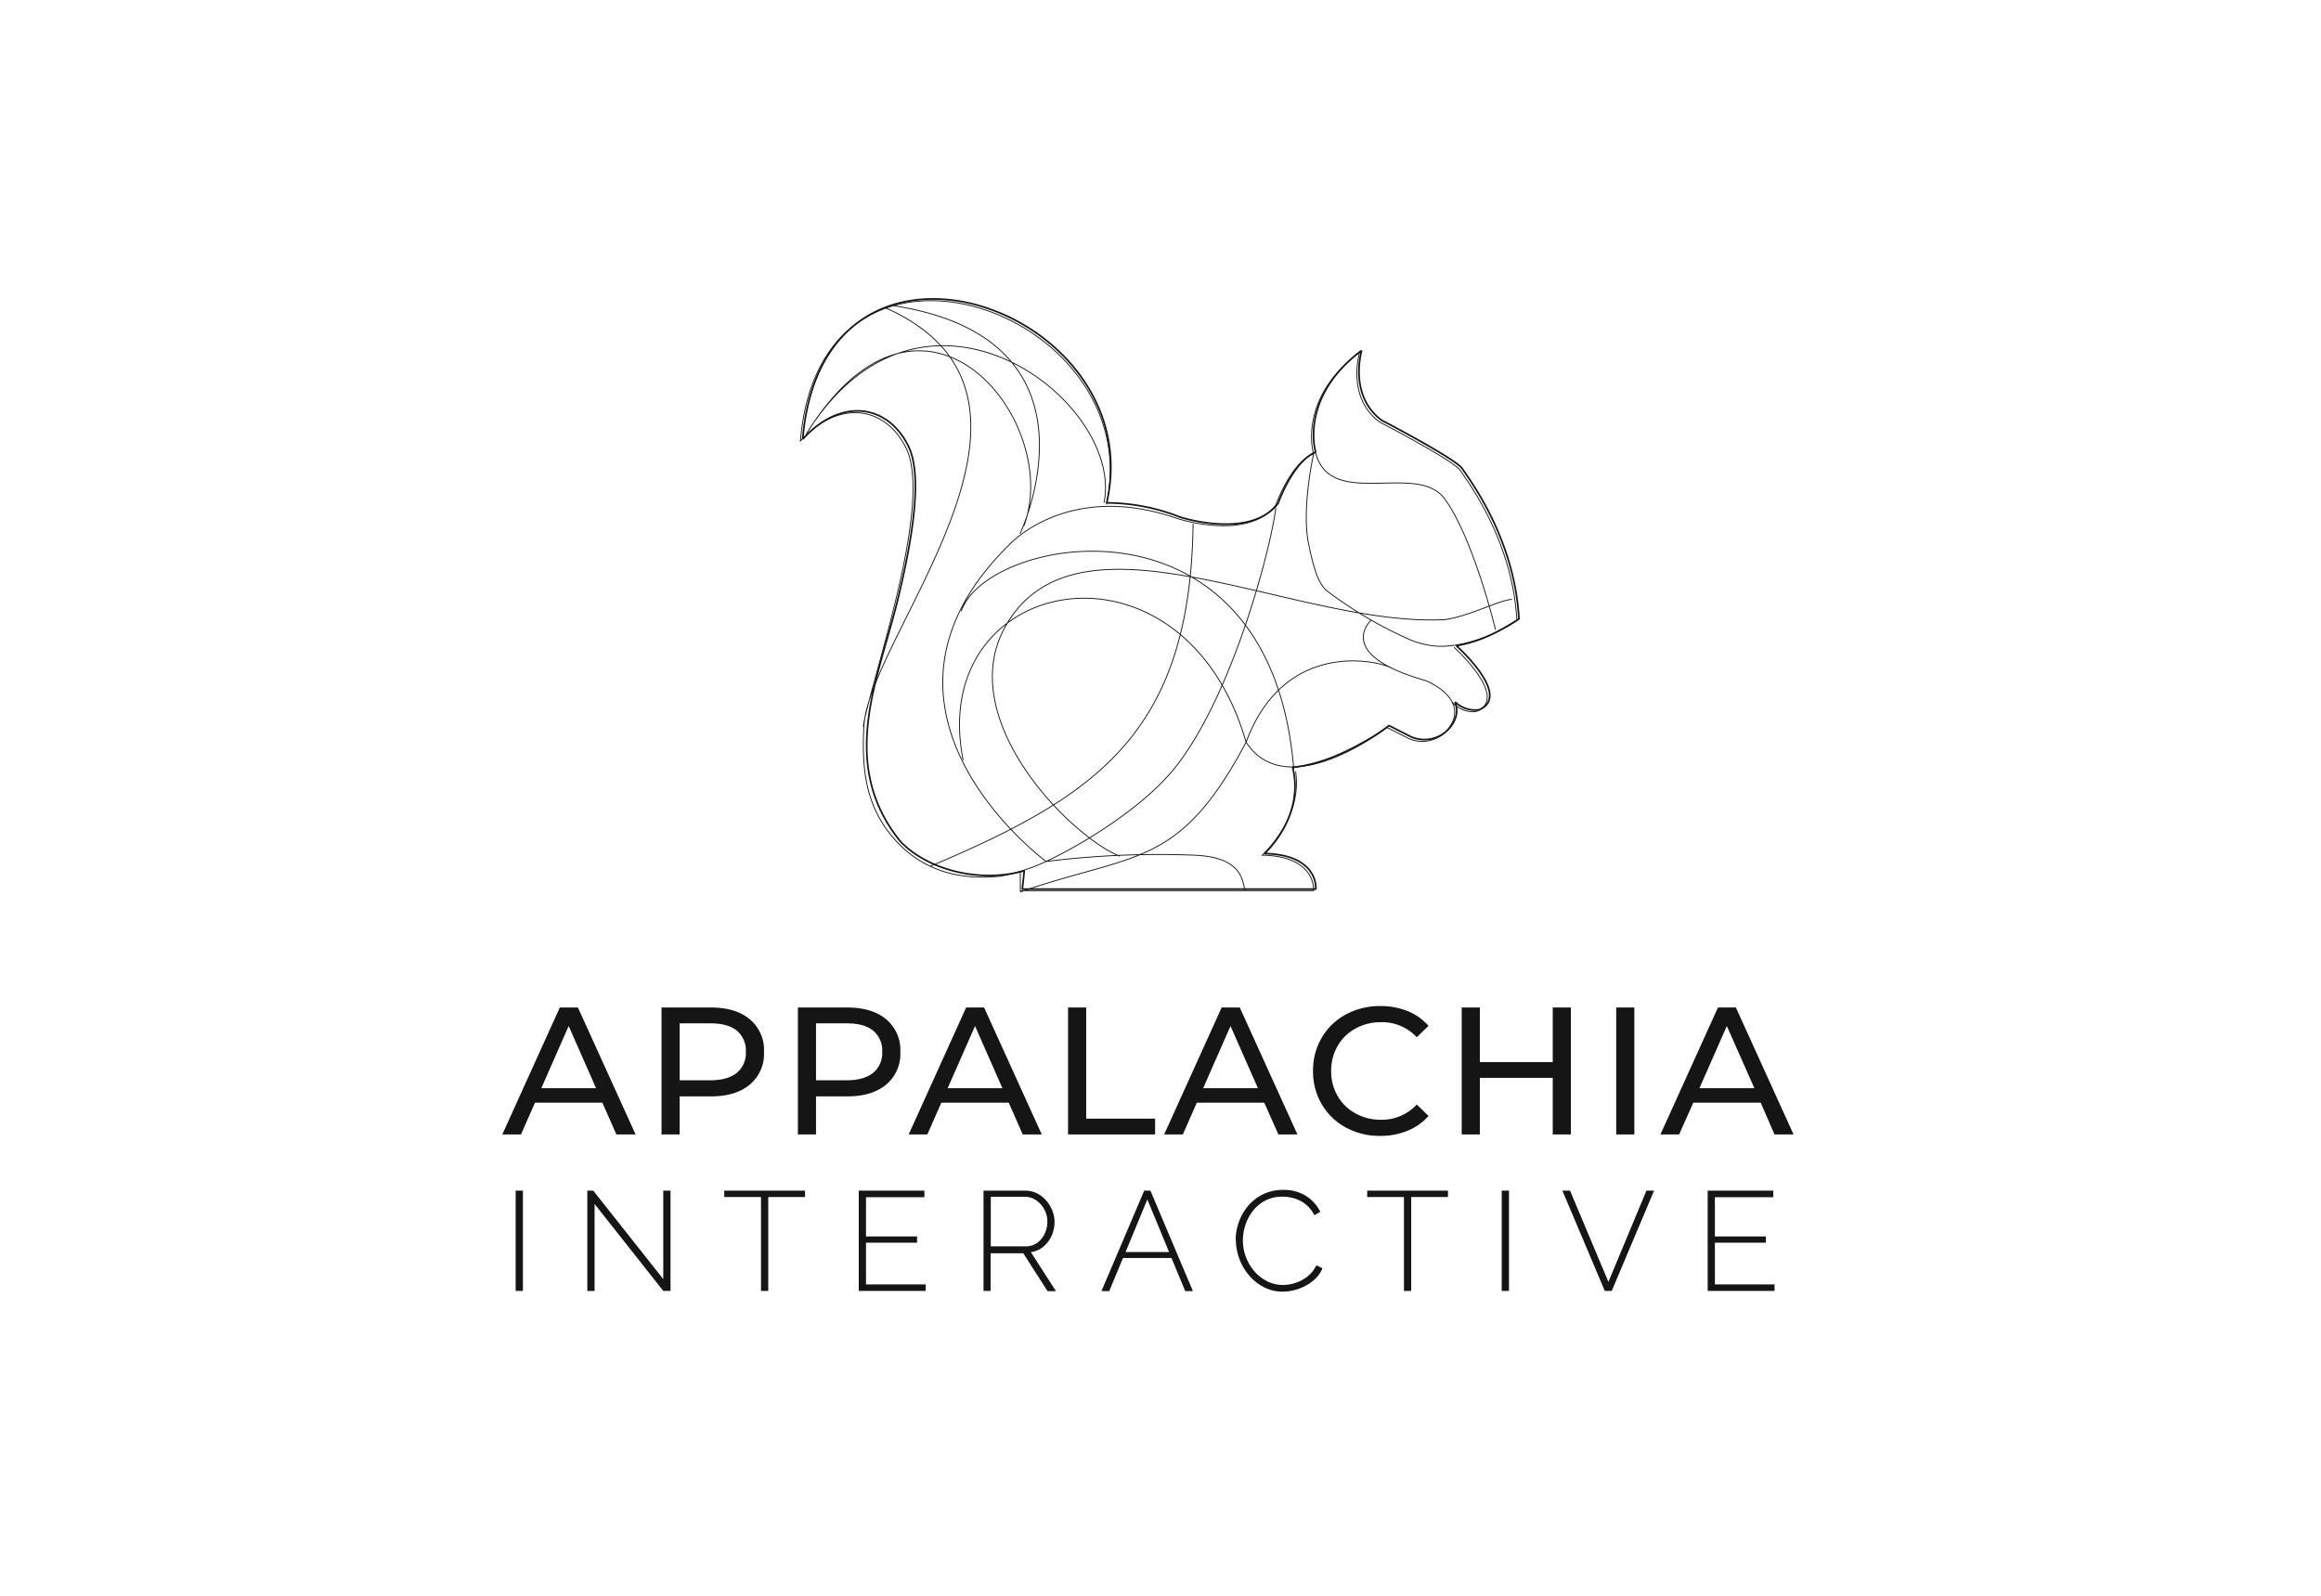 <svg xmlns="http://www.w3.org/2000/svg" xmlns:xlink="http://www.w3.org/1999/xlink" width="640" height="440"><defs><symbol id="a" viewBox="0 0 363.14 94.34"><path class="a" d="M27.6 33.75H9L5.15 42.5H0l15.85-35h5l15.9 35h-5.3zm-1.75-4L18.3 12.6l-7.55 17.15zM68.25 10.75a11 11 0 0 1 3.9 9 11 11 0 0 1-3.9 9q-3.9 3.26-10.7 3.25H48.9v10.5h-5v-35h13.65q6.8 0 10.7 3.25zm-3.6 14.77a7 7 0 0 0 2.5-5.82 7.07 7.07 0 0 0-2.5-5.83c-1.67-1.35-4.08-2-7.25-2h-8.5v15.7h8.5c3.17-.02 5.6-.7 7.25-2.05zM105.85 10.75a11 11 0 0 1 3.9 9 11 11 0 0 1-3.9 9q-3.9 3.26-10.7 3.25H86.5v10.5h-5v-35h13.65q6.8 0 10.7 3.25zm-3.6 14.77a7 7 0 0 0 2.5-5.82 7.07 7.07 0 0 0-2.5-5.83c-1.67-1.35-4.08-2-7.25-2h-8.5v15.7H95c3.17-.02 5.58-.7 7.25-2.05zM139.65 33.75h-18.6l-3.85 8.75h-5.15l15.85-35h4.95l15.9 35h-5.25zm-1.75-4-7.55-17.15-7.55 17.15zM156 7.5h5v30.65h19v4.35h-24zM210.1 33.75h-18.6l-3.85 8.75h-5.15l15.85-35h5l15.9 35H214zm-1.75-4L200.8 12.6l-7.55 17.15zM232.57 40.57a17 17 0 0 1-6.62-6.4 17.7 17.7 0 0 1-2.4-9.17 17.76 17.76 0 0 1 2.4-9.18 17.06 17.06 0 0 1 6.65-6.4 19.45 19.45 0 0 1 9.5-2.32 20 20 0 0 1 7.5 1.37 15.45 15.45 0 0 1 5.8 4.08l-3.25 3.15a13 13 0 0 0-9.85-4.15 14.23 14.23 0 0 0-7.05 1.75 12.69 12.69 0 0 0-4.93 4.82 13.56 13.56 0 0 0-1.77 6.88 13.52 13.52 0 0 0 1.77 6.87 12.72 12.72 0 0 0 4.93 4.83 14.23 14.23 0 0 0 7.05 1.75 13.07 13.07 0 0 0 9.85-4.2l3.25 3.15a15.56 15.56 0 0 1-5.83 4.1 19.74 19.74 0 0 1-7.52 1.4 19.35 19.35 0 0 1-9.48-2.33zM294.65 7.5v35h-5V26.9h-20.1v15.6h-5v-35h5v15.05h20.1V7.5zM307.15 7.5h5v35h-5zM347 33.75h-18.6l-3.9 8.75h-5.15l15.85-35h4.95l15.9 35h-5.25zm-1.75-4-7.6-17.15-7.55 17.15zM3.68 85.64V58h2v27.64zM25.44 61.66v24h-2V58h1.64l19.3 24.38V58h2v27.64h-2zM83.47 59.75H73.33v25.89h-2V59.75H61.2V58h22.27zM116.74 83.85v1.79H98.29V58h18.1v1.8h-16.11v10.83h14.08v1.71h-14.08v11.51zM132.69 85.64V58h11.5a7.17 7.17 0 0 1 3.26.74 8.39 8.39 0 0 1 2.53 2 9.37 9.37 0 0 1 1.68 2.75 8.49 8.49 0 0 1 .61 3.12 9.25 9.25 0 0 1-.82 3.86 8.44 8.44 0 0 1-2.28 3 6.78 6.78 0 0 1-3.42 1.48l6.91 10.76h-2.31l-6.7-10.45h-9v10.38zm2-12.28h9.71a5.15 5.15 0 0 0 3.12-1 6.55 6.55 0 0 0 2.05-2.53 7.84 7.84 0 0 0 .72-3.32 6.86 6.86 0 0 0-.84-3.33 7.15 7.15 0 0 0-2.22-2.5 5.4 5.4 0 0 0-3.1-1h-9.44zM177 58h1.72l11.7 27.69h-2.12l-3.77-9.12h-13.38l-3.79 9.12h-2.15zm6.86 16.93-6-14.51-6 14.51zM202.22 71.56a14.61 14.61 0 0 1 .88-4.93 14.78 14.78 0 0 1 2.56-4.45 12.53 12.53 0 0 1 4.11-3.18 12.32 12.32 0 0 1 5.56-1.21 11.38 11.38 0 0 1 6.32 1.69 10.84 10.84 0 0 1 3.9 4.35l-1.64.94a9.06 9.06 0 0 0-2.4-3 8.88 8.88 0 0 0-3.06-1.62 11.29 11.29 0 0 0-3.28-.49 10.09 10.09 0 0 0-4.66 1 10.73 10.73 0 0 0-3.45 2.81 12.53 12.53 0 0 0-2.12 3.9 13.3 13.3 0 0 0-.73 4.33 12.77 12.77 0 0 0 .86 4.66 13.06 13.06 0 0 0 2.36 3.92 11.33 11.33 0 0 0 3.51 2.72 9.48 9.48 0 0 0 4.35 1 10.88 10.88 0 0 0 3.41-.57 10.57 10.57 0 0 0 3.3-1.75 8.77 8.77 0 0 0 2.46-3.1l1.71.82a9 9 0 0 1-2.69 3.51 12.91 12.91 0 0 1-4 2.19 13.5 13.5 0 0 1-4.33.74 11.09 11.09 0 0 1-5.15-1.23 13.37 13.37 0 0 1-4.12-3.28 15.35 15.35 0 0 1-3.61-9.77zM260.76 59.75h-10.14v25.89h-2V59.75h-10.13V58h22.27zM275.58 85.64V58h2v27.64zM294.42 58 305 83.15 315.48 58h2.11l-11.67 27.64H304L292.31 58zM350.81 83.85v1.79h-18.44V58h18.09v1.8h-16.1v10.83h14.07v1.71h-14.07v11.51z"/></symbol><style>.a{fill:#161515}</style></defs><path style="fill:none" d="M0 0h640v440H0z"/><path d="M304.41 138.66c5.82-28-50-70.82-82.08-19m60 25.35c10.88-29-27.87-77.16-60-25.35m134.4 92.27c-6.45-78.69-84.7-64.47-91.68-43.36m16.24 77.38c31.77-11 43.82-6.41 62.32-41.32 10.94-29.5 38.2-21.9 39.95-20.44m-74.84 51.88c-13.56-5.46-46-38-31.36-63.57 20.05-35 79.7.42 120.9-1.64 6.85-.88 14.84-5.34 18.66-5.6m-54.13-40.37c4.07 15.77 28.09 2.3 35.59 12.69 8 11 14 36.05 14 36.05m-166-89.34c60.41 9.3 34.88 62.88 34.88 62.88m-24.72 91.68c45.8-19.37 71.7-36.68 72.45-94.46m33.21-19.25s-4.62-15 12.71-28c0 0-3.75 12.4 5.49 19.21 0 0 20.52 10.68 22.26 13.36s14.45 19.16 15.61 41.41c0 0-10.25 7.2-21.42 7.08a23.35 23.35 0 0 1-7.65-1.64A114.53 114.53 0 0 1 366 163c-2.82-2.22-4-7.67-5.06-12.55-2.23-9.75 1.28-25.32 1.28-25.32zm-118-40.25c55.59 24.74-4.75 90.14-6 115.52-.72 13.4 1.1 23.4 9.56 32.17a29.7 29.7 0 0 0 16.68 8.73 36.36 36.36 0 0 0 5.46.53 45.94 45.94 0 0 0 6-.25 50.81 50.81 0 0 0 7.8-2.12c6.76-2.13 29.72-14.39 40.47-28C340 191.42 350.52 150.8 351.8 140m-113.7 60.41c-.09-2.48 4.76-18.08 8.58-33.63s7.39-34.56 3.19-43.18c-5.78-11.88-18.87-13.46-29.16-2 5.68-68.27 96.11-35.83 84.39 17.52m95.83 39.36s15.62 14 6.08 17.73a7.72 7.72 0 0 1-6.63-2.68m-22.22-22.61s-10.76 9.46 15 16.75c0 0 10.76 4.24 7.26 11.62a9.16 9.16 0 0 1-12.65 4l-5.32-2.7s-27.59 21.54-38.87 4c-17.43-60.24-88.2-46.35-78 5m78 36a4.71 4.71 0 0 0-.41-.52c-.67-3.63-2-8.78-13.84-9.27a251.77 251.77 0 0 0-40.86 1.73m-7.12 3.12v4.94h80.87s.87-9.5-14.16-9.79c0 0 11.17-10 9.2-23.06m-68.79 24.79s-56.5-41.47-10.4-87.1c0 0 16-18.11 46.58-7.46 0 0 19.36 6.4 27.16-3.73 0 0 4.05-11.57 10.41-14.17" style="stroke-width:.24px;stroke:#161515;stroke-miterlimit:7.57;fill:none"/><path d="M407.59 195.73a7.87 7.87 0 0 1-6.15-2 .09.09 0 0 0-.15.1 6.25 6.25 0 0 1-.29 4.95 9.17 9.17 0 0 1-12.66 4l-5.26-2.68a.12.12 0 0 0-.1 0c-.29.22-1.94 1.48-4.44 3.06-6.93 4.09-13.88 7.5-22 8.41a.09.09 0 0 0-.08.11c3.08 12.78-6.28 22.23-7.64 23.52a.09.09 0 0 0 .06.16c14 .36 14 8.76 13.95 9.7a.11.11 0 0 1-.1.09H282a.1.1 0 0 1-.09-.1l.52-4.83a.09.09 0 0 0-.11-.1c-11.64 3.29-26 .14-34-8.05-17.23-21.26-6.33-44.45-1-65.8 3.83-15.61 7.39-34.55 3.2-43.17-5.76-11.81-18.72-13.45-29-2.18a.09.09 0 0 1-.16-.07c5.89-67.87 95.94-35.54 83.82 17.7a.09.09 0 0 0 .08.11 55.15 55.15 0 0 1 20 3.87s19.35 6.39 27.16-3.72c.15-.43 4.13-11.52 10.33-14.13a.09.09 0 0 0 0-.11c-.32-1.16-3.85-15.37 12.52-27.8a.1.1 0 0 1 .15.1c-.48 1.81-2.9 12.72 5.55 19 .41.21 20.54 10.71 22.25 13.36s14.43 19.13 15.61 41.36a.12.12 0 0 1 0 .08c-5.31 3.4-10.58 6.24-17.11 7.35a.08.08 0 0 0 0 .15c1.51 1.39 15 14 6 17.6zM344 244.89" style="stroke-width:.46px;stroke:#161515;stroke-miterlimit:7.57;fill:none"/><use width="363.14" height="94.34" transform="translate(138.51 270.3)" xlink:href="#a"/></svg>